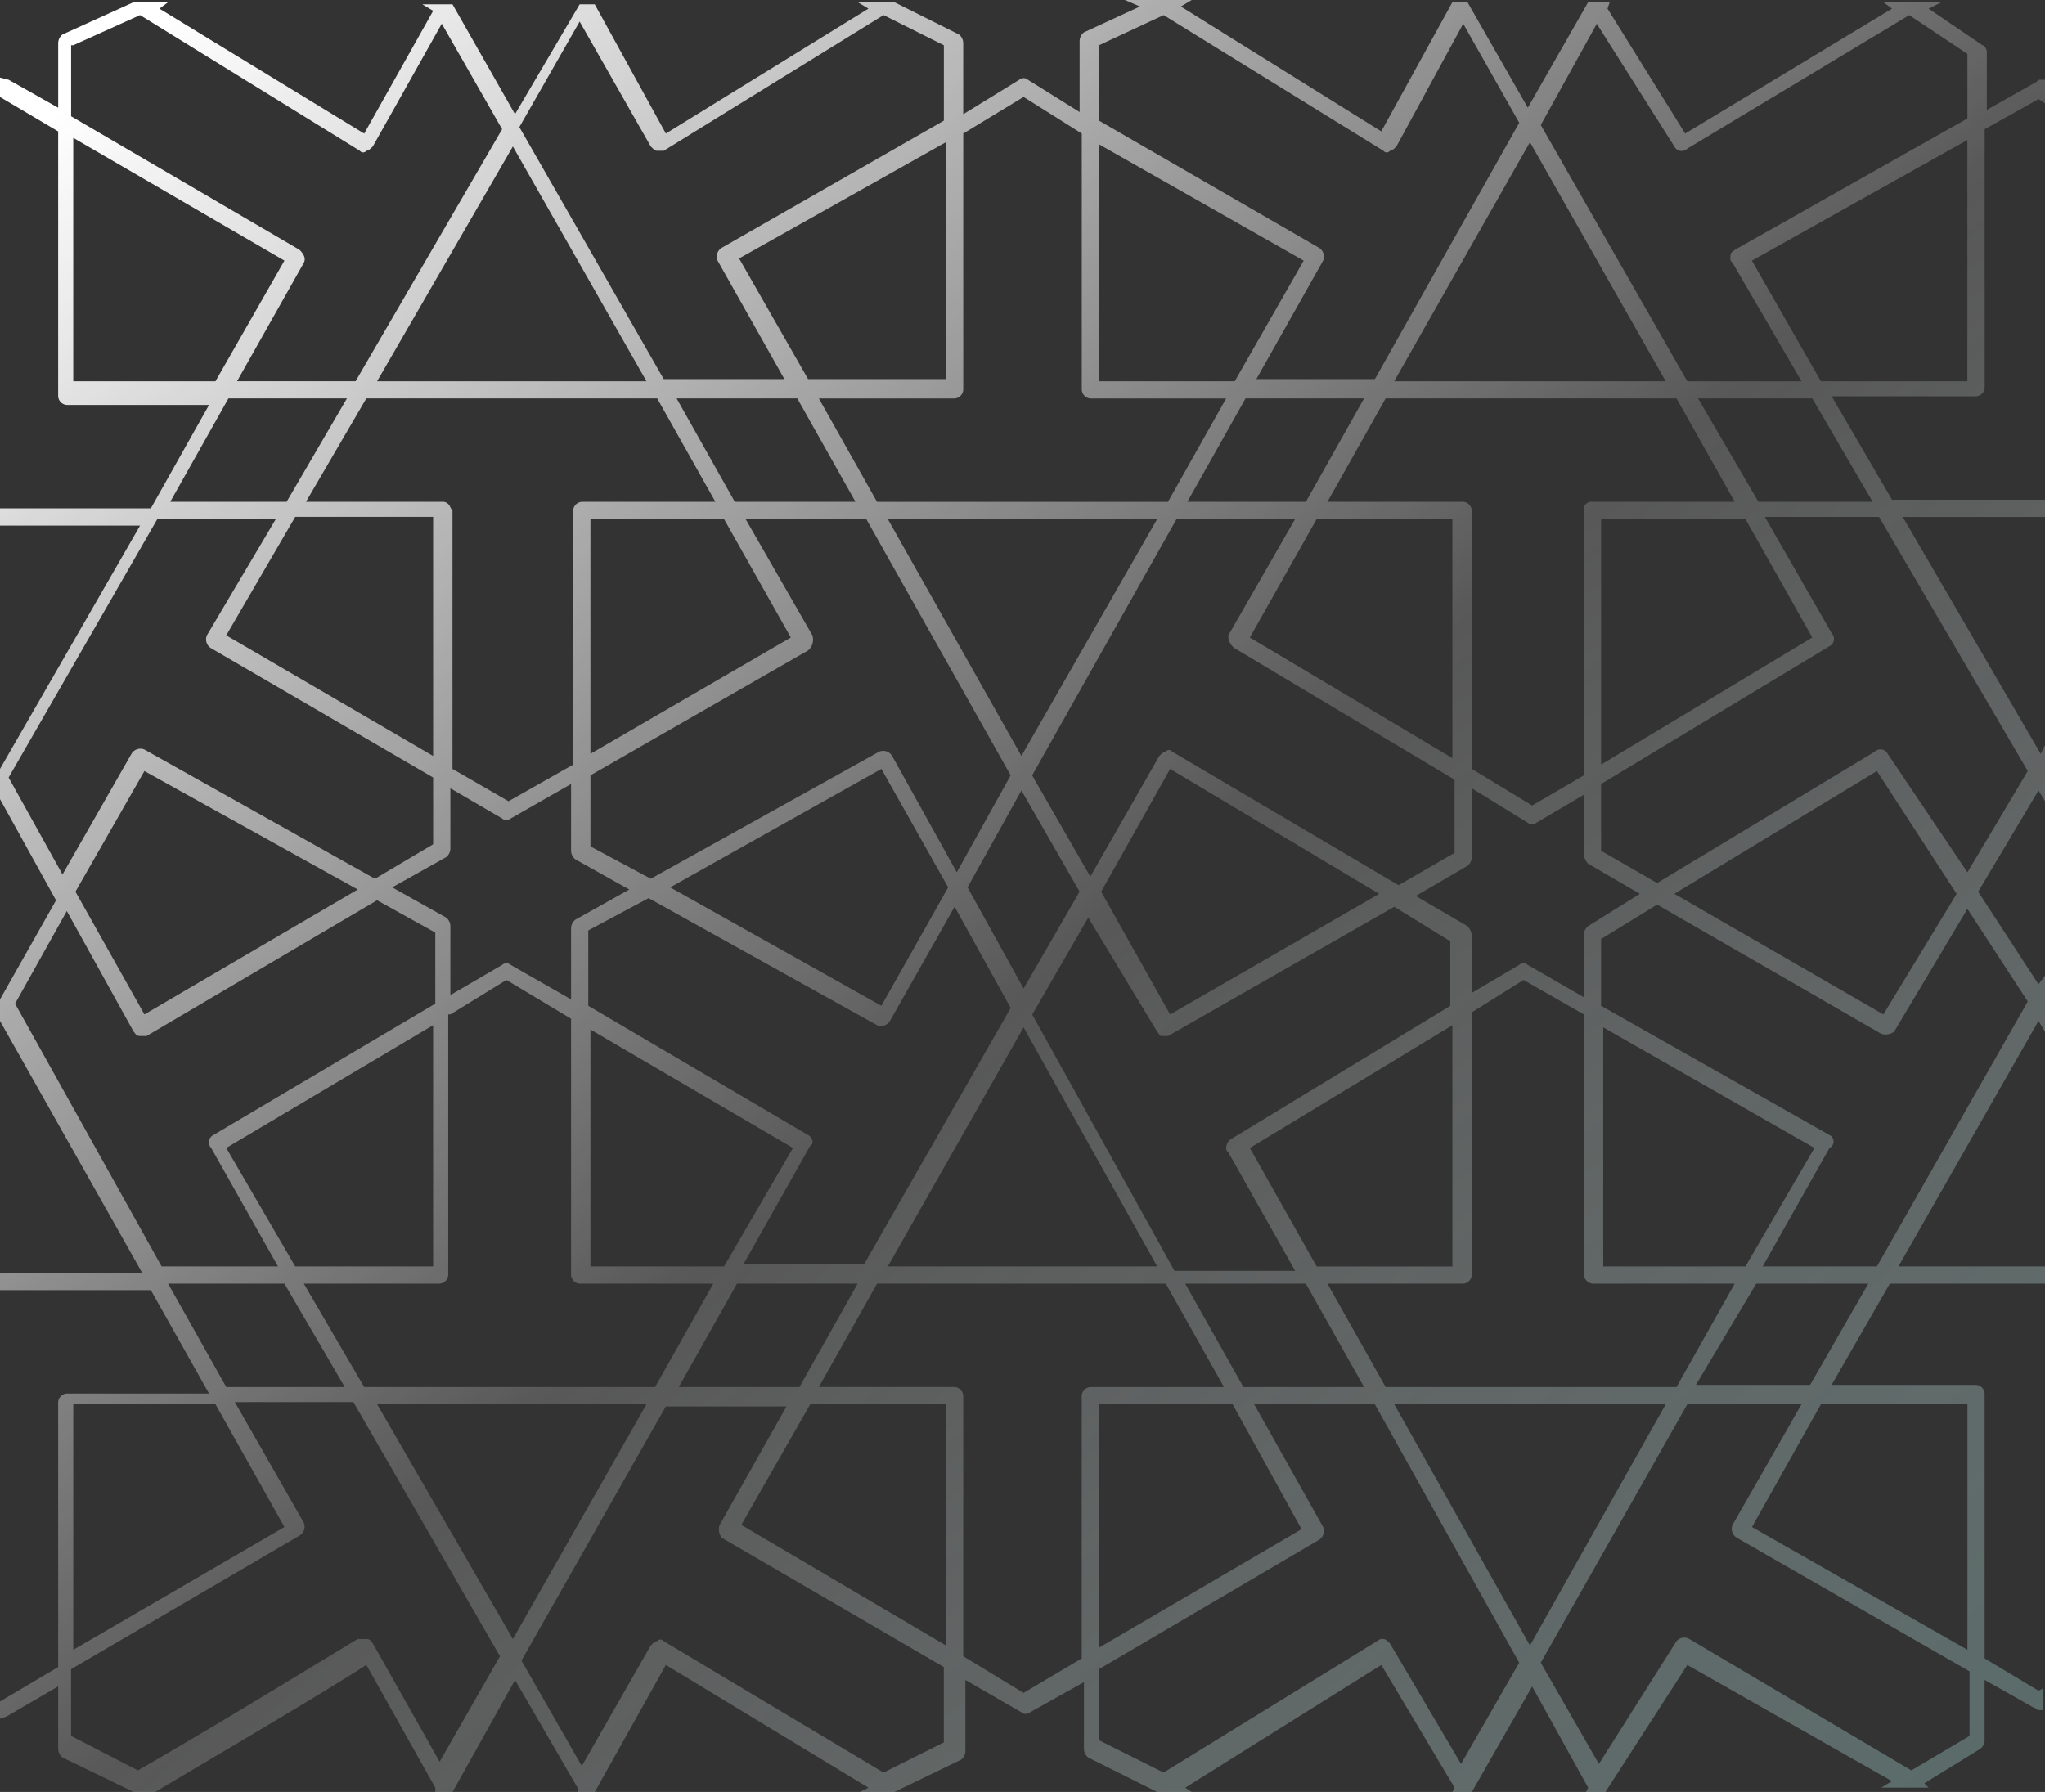 <svg xmlns="http://www.w3.org/2000/svg" xmlns:xlink="http://www.w3.org/1999/xlink" width="283.857" height="248.764" viewBox="0 0 283.857 248.764">
  <rect x="0" y="0" width="283.857" height="248.764" fill="#333333" stroke="none"/>
  <defs>
    <linearGradient id="linear-gradient" y1="0.748" x2="0.9" y2="0.167" gradientUnits="objectBoundingBox">
      <stop offset="0" stop-color="#fff"/>
      <stop offset="0.473" stop-color="#fff" stop-opacity="0.18"/>
      <stop offset="1" stop-color="#75a29e" stop-opacity="0.502"/>
    </linearGradient>
  </defs>
  <path id="Path_78892" data-name="Path 78892" d="M413.269,401.237l.9,1.5v-6.58l-.6.6-4.784-7.777a1.553,1.553,0,0,0-1.2-.6h-8.372l3.887-6.88c0-.3.3-.3.3-.6v-.6h-2.99l.3.6-4.485,7.478H359.45a1.286,1.286,0,0,0-1.2,1.2v20.04L344.2,401.536V380h-2.392v20.34L307.724,380.9l1.495-.9h-7.774l1.2.9-12.857,8.375L275.731,380.9l1.495-.9h-7.774l1.2.6-32.889,19.143V380h-2.392v21.237l-14.352,8.375V389.571a1.286,1.286,0,0,0-1.2-1.2H183.94l-4.186-7.478.6-.9h-3.289v.6c0,.3,0,.3.3.6l3.887,6.88h-8.073c-.3,0-.9.3-.9.6l-5.083,7.478-.9-1.795v8.076l.9-1.2,17.342,28.715L167.2,440.72l-.9-.3v2.991l14.651,8.375L166.3,460.162v2.094l17.94,9.871L166.9,499.944l-.9-1.5v9.272l.9-2.094,3.588,7.777a1.553,1.553,0,0,0,1.2.6h9.867l-4.485,7.179a.91.91,0,0,0,0,1.2l4.784,7.777H171.98a1.553,1.553,0,0,0-1.2.6l-4.485,8.973v5.085l.9-1.5,17.342,28.117L166.6,581.3V583.4l15.249,8.973L166.6,601.044v4.188l.9-1.5,17.043,9.572L167.2,641.723l-.9-1.2v4.786l4.485,9.871a1.553,1.553,0,0,0,1.2.6h8.97l-3.887,6.88-.3,1.2h2.691l4.784-8.076h36.776a1.286,1.286,0,0,0,1.2-1.2V634.843l14.352,8.076v20.938h2.392V644.415l33.786,19.442h4.186l14.053-7.777,13.754,7.777h2.99l34.982-19.742v19.742H345.1V642.92l14.352-8.076v19.741a1.286,1.286,0,0,0,1.2,1.2h36.776l4.784,8.076H404.6l-.3-.9-4.186-7.179h8.671a1.553,1.553,0,0,0,1.2-.6l4.784-9.871v-2.991c-5.681-9.572-13.754-23.331-17.641-29.313l17.043-9.572h.6v-2.393l-15.548-8.674,14.95-8.674h.6V581.3l-17.641-9.871,17.043-28.116.6,1.2v-4.786l-4.485-9.272a1.553,1.553,0,0,0-1.2-.6h-9.867l4.485-7.777a.91.91,0,0,0,0-1.2l-4.186-7.478h9.269a1.553,1.553,0,0,0,1.2-.6l4.784-9.572v-4.786l-.6.9-17.043-27.219,17.043-10.17.6.3v-2.692l-14.651-8.375,14.053-7.777.6.3v-2.692l-17.641-11.366ZM394.133,470.93c-.3.3-.6.6-.6.9a1.1,1.1,0,0,0,.3.9l18.239,29.612-4.485,8.973h-9.867L379.782,480.8a1.438,1.438,0,0,0-1.794-.6l-17.043,9.572v-16.75l35.879-20.041,14.053,8.076Zm-.3,100.8a.561.561,0,0,0,0,.9c0,.3.3.6.6.9l16.744,9.572-14.651,8.375-35.281-20.041v-16.75l16.445,9.272a1.835,1.835,0,0,0,1.794-.3l17.94-30.809h10.465l4.186,8.375Zm.3,40.38c-.3.3-.6.3-.6.9v1.2c2.691,4.487,12.259,20.04,18.239,30.509l-4.784,9.273h-9.269l-18.538-31.706a1.438,1.438,0,0,0-1.794-.6l-16.744,9.572V614.8l35.281-20.34,14.651,8.375Zm-33.188-.6V574.124l32.59,18.545Zm16.744-50.55-16.744-9.572V532.547h33.487Zm-16.744,92.725V633.946l17.043-9.572,17.043,29.313Zm34.982-123.533H359.749a1.286,1.286,0,0,0-1.2,1.2v18.844L344.2,542.119V502.038l14.352-8.076v18.545a1.286,1.286,0,0,0,1.2,1.2h36.477l4.784,8.076ZM358.553,616v16.451L344.2,640.527V624.375Zm-122.887,8.076v16.152l-14.352-8.076V615.7Zm-63.387,29.612-4.186-9.272,18.837-30.509a.561.561,0,0,0,0-.9c0-.3-.3-.6-.6-.9l-17.043-9.572,14.651-8.375,34.982,20.34v16.451l-16.445-9.272c-.6-.3-1.2,0-1.794.6l-18.538,31.706h-9.867Zm14.053-80.162c.3-.3.6-.6.6-.9v-.9l-18.837-30.509,4.186-8.375h10.465l17.641,30.808a1.438,1.438,0,0,0,1.794.6l16.445-9.272v16.75l-34.982,20.041L168.99,583.4Zm15.847,50.849,16.744,9.572v19.741H185.136Zm16.744-50.251v37.389l-32.59-18.844Zm-33.188-41.577h32.889V551.69l-16.744,9.572Zm1.2-60.72a.561.561,0,0,0,0-.9c0-.3-.3-.6-.6-.9l-17.043-9.273,13.754-7.777,35.58,20.04v16.451L202.178,480.2a1.438,1.438,0,0,0-1.794.6L182.744,511.31H172.279l-4.186-8.973Zm-.6-40.38a1.127,1.127,0,0,0,.3-1.795l-18.538-30.809,5.382-8.076h8.97l18.239,32.3c.3.3.3.6.9.6h.3c.3,0,.3,0,.6-.3l16.445-9.572v15.853l-35.58,20.34-14.053-7.777Zm32.59,1.2v37.688l-33.188-18.844Zm-16.744,50.251,16.744,9.572V511.31H186.033Zm16.744-92.126v20.34l-16.744,9.572-16.744-29.911ZM184.538,513.7h35.58a1.286,1.286,0,0,0,1.2-1.2V493.663l14.352,8.076v40.38l-14.352,8.076V531.351a1.286,1.286,0,0,0-1.2-1.2h-35.58l-5.083-8.375Zm36.776-85.546V412.3l14.352-8.375v15.853ZM344.2,420.081V404.527l14.053,8.076v15.853Zm14.352,132.806v16.75L344.2,561.561v-16.75Zm-16.744,50.849v19.143l-16.445,9.572-17.043-28.715Zm-70.862,0L254.2,632.451l-16.445-9.572V603.736Zm-49.633-33.8v-16.75l14.352-8.076v16.75Zm0-78.966V474.519l14.352,8.076v16.451Zm16.744-49.353V421.577L254.5,412.3l17.641,29.313H238.058Zm103.751-20.041v19.741H308.621l16.744-29.313ZM323.57,409.911l-17.94,31.706h-9.269l-4.784-7.777,17.94-31.108a1.978,1.978,0,0,0-.3-1.795l-17.043-10.17,12.857-8.375,36.776,20.938v15.853l-16.445-9.272A.993.993,0,0,0,323.57,409.911Zm-29,33.5a1.553,1.553,0,0,0,1.2.6h8.671l-4.485,7.777a.91.91,0,0,0,0,1.2l3.887,6.58h-8.073a2.266,2.266,0,0,0-1.2.6l-4.186,7.179-4.186-7.179a1.553,1.553,0,0,0-1.2-.6h-9.568l4.784-7.777a.91.91,0,0,0,0-1.2l-3.887-6.581H284.7a2.266,2.266,0,0,0,1.2-.6l4.186-7.179Zm47.241,119.944V581.9H308.92l16.445-28.117ZM323.57,551.69l-17.94,30.51H295.166l-4.485-8.375,17.641-31.706a1.439,1.439,0,0,0-.6-1.795l-15.847-8.973,14.053-7.777,35.58,20.34v16.75l-16.445-9.272C324.766,550.793,323.869,551.092,323.57,551.69Zm-69.367-.6-16.146,9.273v-16.75l35.58-20.041,13.455,7.478-16.146,8.973a1.439,1.439,0,0,0-.6,1.795l17.641,31.706-4.485,8.375h-9.867L256.3,551.69A1.981,1.981,0,0,0,254.2,551.092ZM238.058,481.1V462.256h33.188L254.5,490.372ZM256,492.466l18.239-30.509H284.4l4.485,7.777L270.349,501.14a.561.561,0,0,0,0,.9c0,.3.3.6.6.9l16.744,9.572-14.053,8.076-35.58-20.04V484.091l16.146,9.272A2.131,2.131,0,0,0,256,492.466ZM289.784,514l13.455,7.777-14.053,7.777-13.455-7.478Zm15.847,27.518-16.445,29.313-16.445-29.313,16.445-9.273Zm1.2-40.081-17.043,9.572-17.043-9.572,17.342-29.014Zm2.392,1.795c.3-.3.6-.3.6-.6v-.9l-17.94-31.407,4.784-7.777h8.97l18.538,30.51a1.553,1.553,0,0,0,1.2.6c.3,0,.3,0,.6-.3l16.445-9.273v16.75l-35.58,19.741-13.455-7.777Zm32.591-40.978V481.1l-16.445,9.272-17.043-28.116ZM238.058,540.623V503.234l32.889,18.844Zm32.59,41.277h-32.59V563.356l16.445-9.273Zm4.784,19.442,4.186-7.179a.91.91,0,0,0,0-1.2l-4.784-8.375H284.1a1.553,1.553,0,0,0,1.2-.6l4.186-7.478,4.186,7.478a1.553,1.553,0,0,0,1.2.6h9.867l-4.784,8.375a.91.91,0,0,0,0,1.2l4.186,7.179h-9.568a1.553,1.553,0,0,0-1.2.6l-4.186,7.478L285,601.941a1.553,1.553,0,0,0-1.2-.6Zm66.377-98.109v37.389l-33.188-18.844Zm16.744-28.715v16.75L344.2,499.346V482.6ZM344.2,442.814V423.072l14.352,8.076v40.38L344.2,479.6V460.76a1.286,1.286,0,0,0-1.2-1.2H306.528l-4.485-7.179,4.784-8.375h35.879A1.368,1.368,0,0,0,344.2,442.814Zm-37.374-40.38-16.744,29.014L273.04,403.331l17.043-11.067Zm-36.178-.6a1.127,1.127,0,0,0-.3,1.795l18.239,30.21-4.485,7.777h-9.269L255.7,409.911a1.127,1.127,0,0,0-1.794-.3l-16.146,9.273V403.032l35.281-20.639,14.053,8.375Zm2.99,42.175,4.186,7.179-5.083,8.375H236.862a1.286,1.286,0,0,0-1.2,1.2V479.6l-14.352-8.076v-40.38l14.352-8.076v19.741a1.057,1.057,0,0,0,1.2,1.2h36.776ZM235.965,601.642a1.1,1.1,0,0,0-.3.9v18.844l-14.352-8.375v-40.38l14.352-8.076V583.1a1.286,1.286,0,0,0,1.2,1.2h35.281l5.083,8.973-4.485,7.777H236.862C236.563,601.343,236.264,601.343,235.965,601.642Zm2.093,23.929,16.146,9.572a1.438,1.438,0,0,0,1.794-.6l17.94-30.809h9.269l4.784,8.076-17.94,32.005a1.439,1.439,0,0,0,.6,1.795l16.744,9.572-13.455,7.478-35.879-20.639V625.571ZM289.485,614.2l17.342,29.612-17.043,9.572-16.744-9.572Zm19.734,31.108c.3-.3.6-.3.6-.9v-.9L290.98,611.513l4.485-8.076h9.867l18.239,30.808a1.127,1.127,0,0,0,1.794.3l16.445-9.273v16.152l-36.477,20.34-12.857-7.179Zm-2.392-43.969-4.784-7.777,5.382-8.973h35.58a1.286,1.286,0,0,0,1.2-1.2V564.851l14.352,8.076v40.38L344.2,621.683V602.839a1.286,1.286,0,0,0-1.2-1.2H306.827Zm71.161-180.664-17.043-9.572v-20.34H395.03Zm-17.043,49.653V432.644l33.487,18.844Zm33.786,40.978H360.945V492.765l17.342-9.572Zm2.093-61.318-35.879-20.34V413.8l16.744,9.572a1.438,1.438,0,0,0,1.794-.6l18.538-32.3h8.97l4.784,8.076-18.239,30.809a1.409,1.409,0,0,0,.3,1.795l17.043,10.768Z" transform="translate(663.857 -166) rotate(90)" fill="url(#linear-gradient)"/>
</svg>

